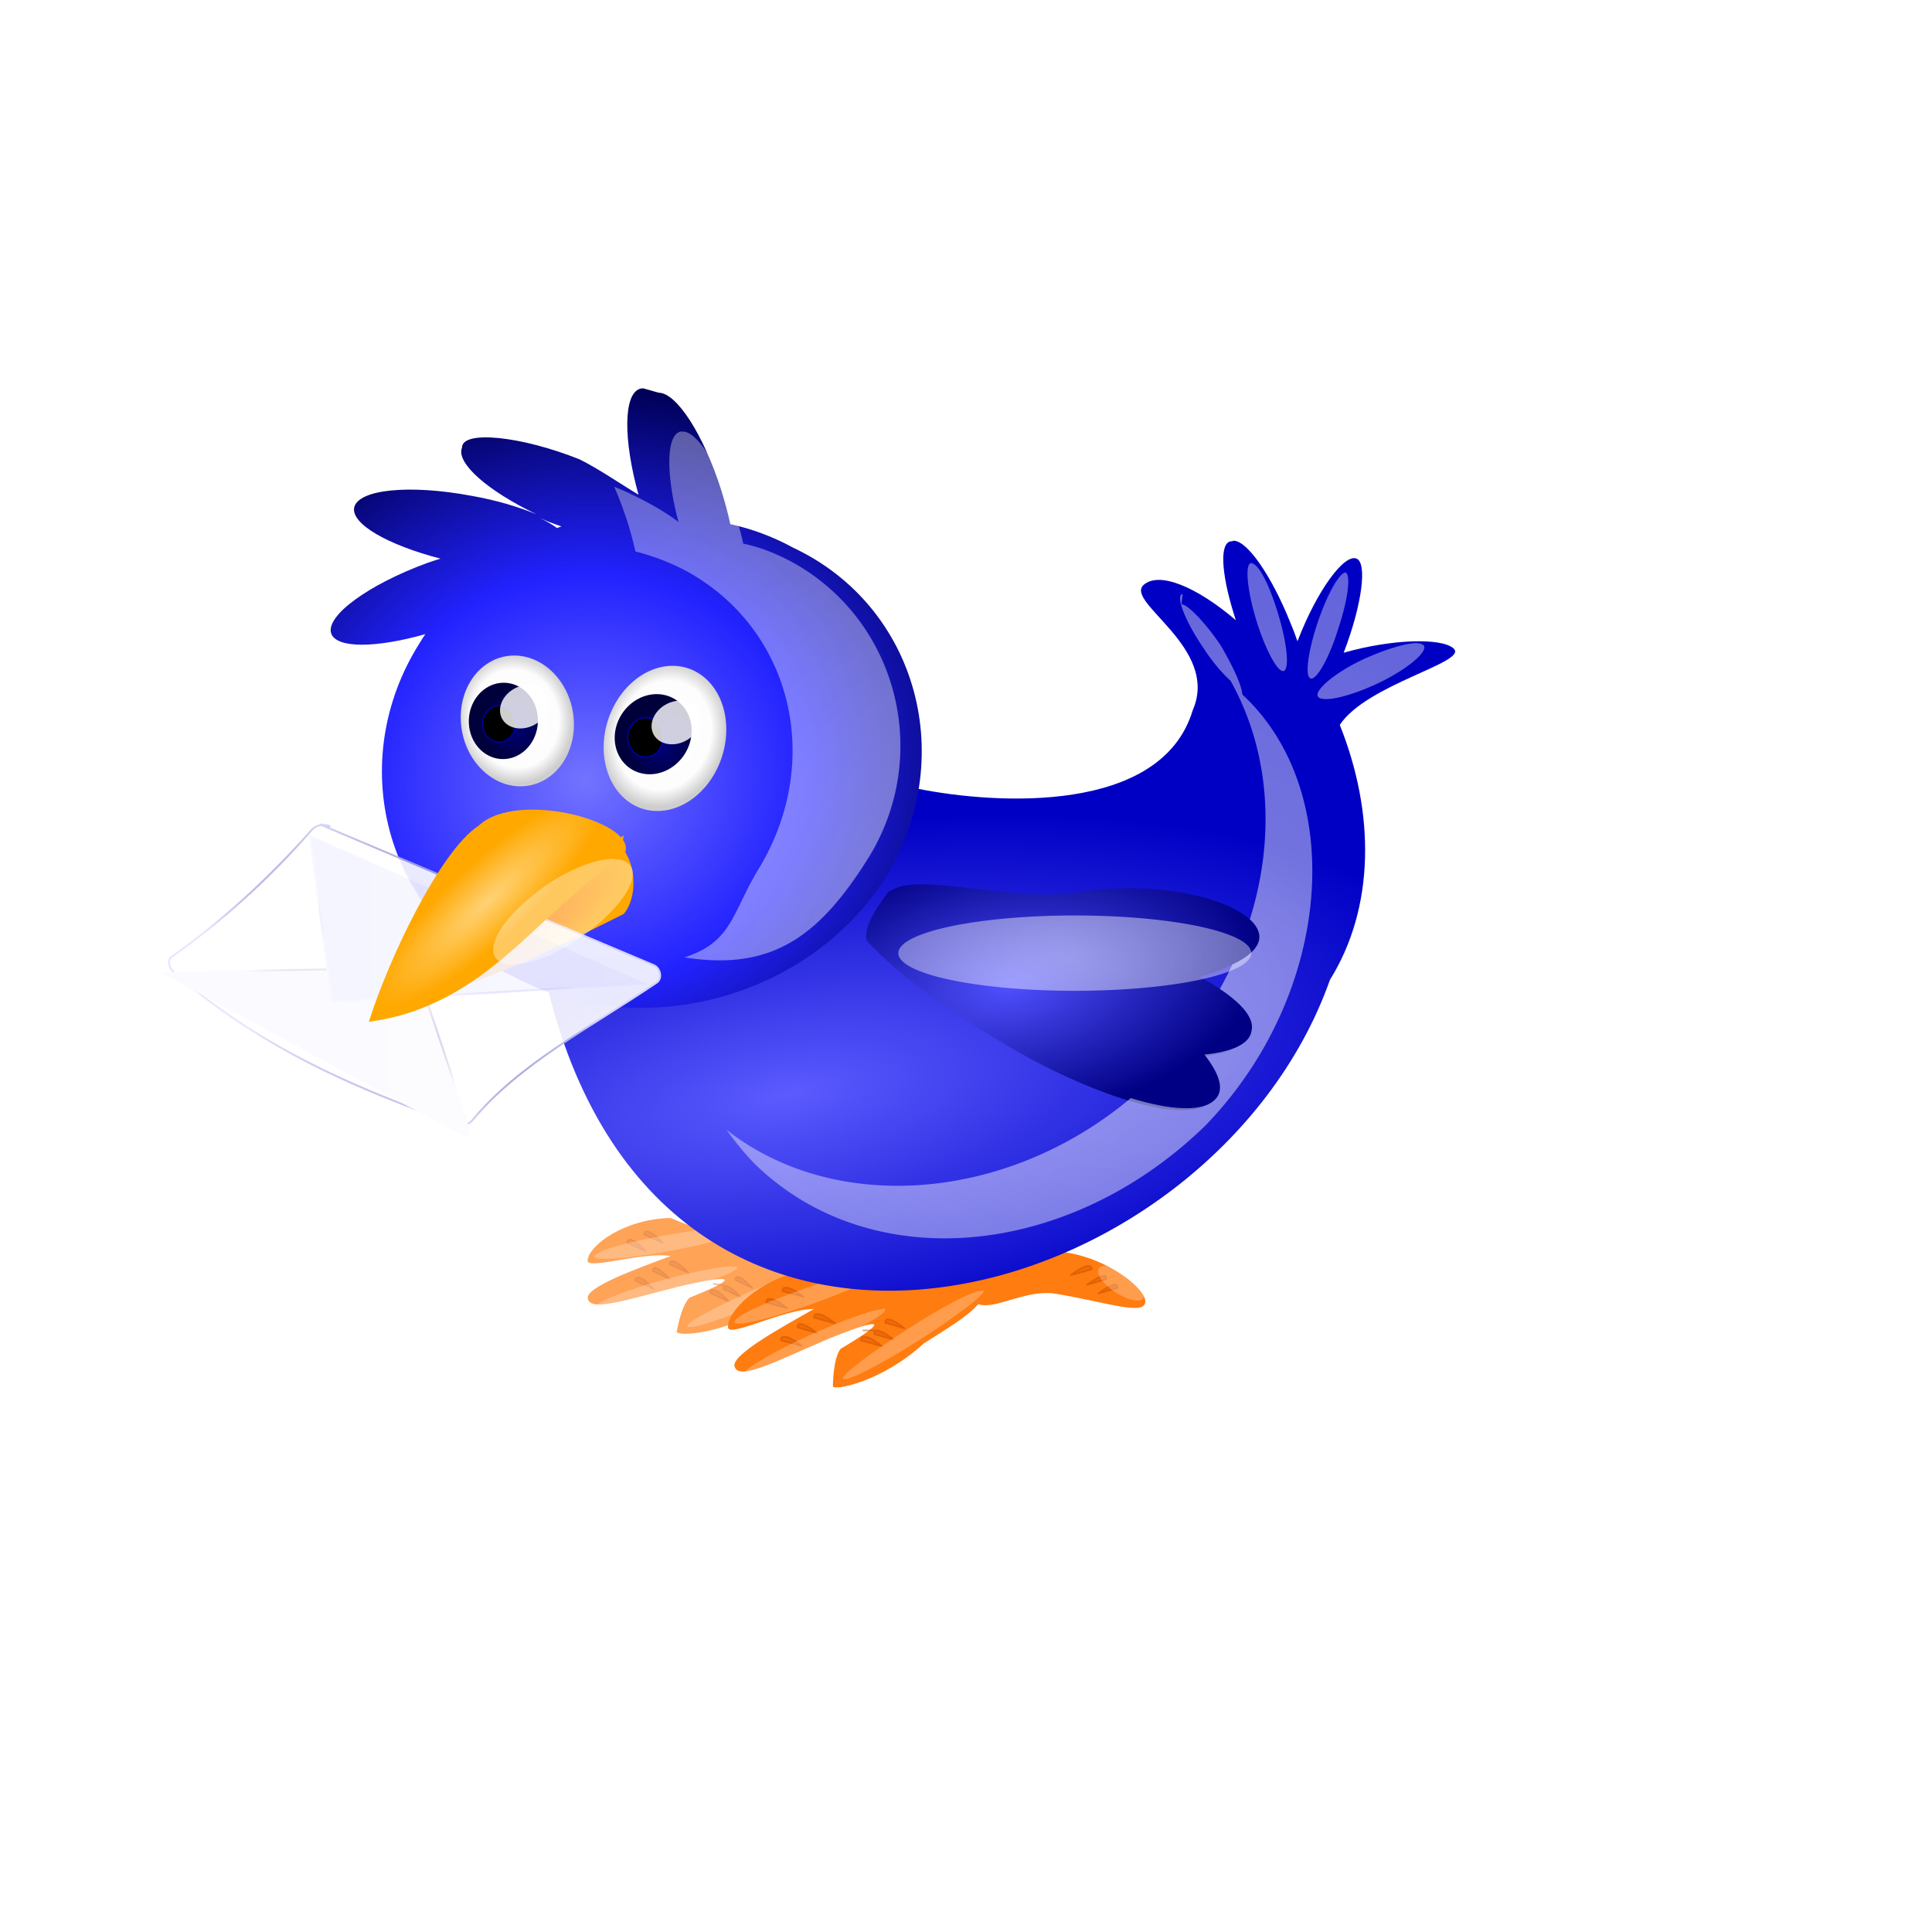 <svg:svg xmlns:dc="http://purl.org/dc/elements/1.1/" xmlns:ns1="http://sodipodi.sourceforge.net/DTD/sodipodi-0.dtd" xmlns:ns2="http://www.inkscape.org/namespaces/inkscape" xmlns:ns3="http://www.w3.org/1999/xlink" xmlns:ns5="http://creativecommons.org/ns#" xmlns:rdf="http://www.w3.org/1999/02/22-rdf-syntax-ns#" xmlns:svg="http://www.w3.org/2000/svg" height="985.196" id="svg2" version="1.1" viewBox="-78.727 -166.452 985.196 985.196" width="985.196" ns1:docname="_svgclean2.svg" ns2:version="0.48.3.1 r9886">
  <ns1:namedview bordercolor="#666666" borderopacity="1" gridtolerance="10" guidetolerance="10" id="namedview140" objecttolerance="10" pagecolor="#ffffff" showgrid="false" ns2:current-layer="svg2" ns2:cx="341.42004" ns2:cy="152.93239" ns2:pageopacity="0" ns2:pageshadow="2" ns2:window-height="484" ns2:window-maximized="0" ns2:window-width="743" ns2:window-x="0" ns2:window-y="0" ns2:zoom="0.22425739" />
  <svg:title id="title4">A Twitterbird</svg:title>
  <svg:desc id="desc6">made with Inkscape by Andreas Fritsch, http://www.batik-gbr.de</svg:desc>
  <svg:defs id="defs8">
    <svg:radialGradient cx="330" cy="200" gradientTransform="matrix(1 0 0 .665 0 67.96)" gradientUnits="userSpaceOnUse" id="rGstrokeenvelope" r="110">
      <svg:stop id="stop11" offset="0" stop-color="#000080" />
      <svg:stop id="stop13" offset="1" stop-color="#e4e4ff" />
    </svg:radialGradient>
    <svg:linearGradient gradientTransform="translate(-1.01,1.515)" gradientUnits="userSpaceOnUse" id="linearGradient3948" x1="34" x2="190" y1="380" y2="380">
      <svg:stop id="stop16" offset="0" stop-color="#fafaff" />
      <svg:stop id="stop18" offset="1" stop-color="#fcfcff" />
    </svg:linearGradient>
    <svg:filter color-interpolation-filters="sRGB" id="filter3954">
      <svg:feGaussianBlur id="feGaussianBlur17" stdDeviation="1.197" />
    </svg:filter>
    <svg:radialGradient cx="200" cy="310" gradientTransform="matrix(1 0 0 .49 .505 158.6)" gradientUnits="userSpaceOnUse" id="radialGradient3972" r="88">
      <svg:stop id="stop23" offset="0" stop-color="#00F" />
      <svg:stop id="stop25" offset="1" stop-color="#f7f7ff" />
    </svg:radialGradient>
    <svg:linearGradient gradientTransform="translate(.505 -1.515)" gradientUnits="userSpaceOnUse" id="linearGradient3980" x1="110" x2="290" y1="310" y2="310">
      <svg:stop id="stop28" offset="0" stop-color="#f4f4ff" />
      <svg:stop id="stop30" offset="1" stop-color="#f7f7ff" />
    </svg:linearGradient>
    <svg:radialGradient cx="110" cy="380" gradientTransform="matrix(1 0 0 .582 0 159.5)" gradientUnits="userSpaceOnUse" id="radialGradient3988" r="80">
      <svg:stop id="stop33" offset="0" stop-color="#000080" />
      <svg:stop id="stop35" offset="1" stop-color="#000080" stop-opacity="0" />
    </svg:radialGradient>
    <svg:radialGradient cx="360" cy="450" gradientTransform="matrix(1.328 -.182 0 .518 -155.33 224.09)" gradientUnits="userSpaceOnUse" id="radialGradient4082" r="260">
      <svg:stop id="stop38" offset="0" stop-color="#5b5bff" />
      <svg:stop id="stop40" offset="1" stop-color="#0000c5" />
    </svg:radialGradient>
    <svg:filter color-interpolation-filters="sRGB" id="fblur1">
      <svg:feGaussianBlur id="feGaussianBlur38" stdDeviation="1" />
    </svg:filter>
    <svg:filter color-interpolation-filters="sRGB" id="fblur3">
      <svg:feGaussianBlur id="feGaussianBlur45" stdDeviation="3" />
    </svg:filter>
    <svg:filter color-interpolation-filters="sRGB" id="fsprings">
      <svg:feTurbulence baseFrequency="0.04" id="feTurbulence48" numOctaves="5" result="result7" type="fractalNoise" />
      <svg:feColorMatrix id="feColorMatrix50" result="result8" type="luminanceToAlpha" values="0" />
      <svg:feColorMatrix id="feColorMatrix52" result="result6" type="matrix" values="1 0 0 0 0 0 1 0 0 0 0 0 1 0 0 0 0 0 20 -12 " />
      <svg:feGaussianBlur id="feGaussianBlur54" in="result6" result="result5" stdDeviation="2" />
      <svg:feColorMatrix id="feColorMatrix56" in="result5" result="result0" type="matrix" values="1 0 0 0 0 0 1 0 0 0 0 0 1 0 0 0 0 0 10 -0.1 " />
      <svg:feComposite id="feComposite58" in="result0" in2="SourceGraphic" k1="0.8" k2="1" k3="0" k4="0" operator="arithmetic" result="result3" />
      <svg:feComposite id="feComposite60" in2="result8" operator="xor" result="result9" />
      <svg:feBlend id="feBlend62" in2="SourceGraphic" mode="normal" result="result9" />
      <svg:feComposite id="feComposite64" in="result9" in2="SourceGraphic" operator="atop" result="result2" />
    </svg:filter>
    <svg:filter color-interpolation-filters="sRGB" filterUnits="userSpaceOnUse" id="fblur20">
      <svg:feGaussianBlur id="feGaussianBlur72" stdDeviation="20" />
    </svg:filter>
    <svg:radialGradient id="rGhighlight">
      <svg:stop id="stop75" offset="0" stop-color="#FFF" />
      <svg:stop id="stop77" offset="1" stop-color="#FFF" stop-opacity=".7" />
    </svg:radialGradient>
    <svg:radialGradient cx="240" cy="240" gradientTransform="matrix(1.405 -.299 .276 1.295 -183.73 -7.402)" gradientUnits="userSpaceOnUse" id="rGhead" r="150">
      <svg:stop id="stop87" offset="0" stop-color="#7373ff" />
      <svg:stop id="stop89" offset=".53" stop-color="#22F" />
      <svg:stop id="stop91" offset="1" stop-color="#000058" />
    </svg:radialGradient>
    <svg:radialGradient cx="220" cy="280" gradientTransform="matrix(-.213 -.231 .895 -.828 -33.74 575.79)" gradientUnits="userSpaceOnUse" id="rGbeaktop" r="63">
      <svg:stop id="stop94" offset="0" stop-color="#ffd275" />
      <svg:stop id="stop96" offset="1" stop-color="#ffa800" />
    </svg:radialGradient>
    <svg:radialGradient cx="200" cy="370" gradientTransform="matrix(.924 -.704 .171 .225 -70.737 376.79)" gradientUnits="userSpaceOnUse" id="rGbeakbottom" r="68">
      <svg:stop id="stop99" offset="0" stop-color="#ff7300" />
      <svg:stop id="stop101" offset="1" stop-color="#ffa800" />
    </svg:radialGradient>
    <svg:radialGradient cx="480" cy="240" gradientTransform="matrix(1.294 -.209 .113 .704 -214.43 268.19)" gradientUnits="userSpaceOnUse" id="radialGradient3119" r="99" ns2:collect="always">
      <svg:stop id="stop67" offset="0" stop-color="#5050ff" />
      <svg:stop id="stop69" offset="1" stop-color="#000084" />
    </svg:radialGradient>
    <svg:radialGradient cx="310" cy="210" gradientTransform="matrix(.949 .316 -.379 1.137 75.9 -117.9)" gradientUnits="userSpaceOnUse" id="radialGradient3121" r="31" ns2:collect="always">
      <svg:stop id="stop80" offset="0" stop-color="#FFF" />
      <svg:stop id="stop82" offset=".76" stop-color="#fdfdfd" />
      <svg:stop id="stop84" offset="1" stop-color="#cecece" />
    </svg:radialGradient>
    <svg:radialGradient cx="380" cy="220" gradientTransform="matrix(1.305 .58 -.697 1.449 -52.92 -315.3)" gradientUnits="userSpaceOnUse" id="radialGradient3123" r="13" ns2:collect="always">
      <svg:stop id="stop104" offset="0" stop-color="#00007a" />
      <svg:stop id="stop106" offset="1" stop-color="#00003a" />
    </svg:radialGradient>
    <svg:radialGradient cx="498.39" cy="369.04" gradientTransform="matrix(1.062 0 0 .942 -30.627 -10.41)" gradientUnits="userSpaceOnUse" id="radialGradient3125" r="352.05" ns2:collect="always" ns3:href="#rGhighlight" />
    <svg:radialGradient cx="348.95" cy="472.85" gradientTransform="matrix(1.433 0 0 .698 -30.627 -10.41)" gradientUnits="userSpaceOnUse" id="radialGradient3127" r="96.309" ns2:collect="always" ns3:href="#rGhighlight" />
  </svg:defs>
  <svg:use height="1052.362" id="footR" style="opacity:.7;filter:url(#fblur1)" transform="matrix(.935 .152 -.151 .943 24.469 -49.57)" width="744.094" x="0" y="0" ns3:href="#gfootL" />
  <svg:g id="gfootL" transform="matrix(.843 0 0 .954 54.823 11.62)">
    <svg:path d="m480 480c-44 18-100 23-150 12-30 5-49 23-48 31 0.8 5.3 34-10 52-10-20 10-51 25-48 31 2.8 7.3 25-3 54-14 2.6-1.1 60-22 10 4.4-4.6 5.3-4.6 20-4.6 20 0.9 2.4 30-2.6 55-23 14-7.9 26-14 33-21 10 3.4 29-8.2 47-5.5 31 4.6 54 12 54 4.1 0-7.8-28-27-59-27z" id="footbg" style="fill:#ff7c10" ns2:connector-curvature="0" />
    <svg:path d="m500 490c-1.7-0.1-4.7 1-11 5l13-3.1s0.3-1.9-1.8-1.9zm9.8 5.2c-1.6 0-4.6 1-11 5l12-3.1s0.4-1.8-1.7-1.9zm6.8 4.7c-1.6 0-4.6 1-11 5l12-3.1s0.4-1.8-1.7-1.9zm-200 1.7c-2.1 0.1-1.7 1.9-1.7 1.9l13 3.1c-5.9-4-8.9-5-11-5zm-9.9 6c-2 0.1-1.7 2-1.7 2l13 3.1c-5.8-4-8.9-5.1-11-5.1zm29 8.1c-2 0.1-1.7 2-1.7 2l13 3.1c-5.8-4-8.9-5.1-11-5.1zm43 2.8c-2.1 0-1.7 1.9-1.7 1.9l12 3.1c-5.8-4-8.8-5.1-11-5zm-53 2.4c-2.1 0.1-1.7 2-1.7 2l12 3.1c-5.8-4-8.9-5.1-11-5.1zm46 3.6c-1.7 0.3-1.3 2-1.3 2l12 3c-5.8-4-8.8-5.1-11-5h-8zm-56 3.3c-2.1 0-1.7 2-1.7 2l13 3.1c-5.9-4-8.9-5.1-11-5.1zm48 0.1c-1.7 0.3-1.3 2-1.3 2l13 3.1c-5.9-4-8.9-5.2-11-5.1h-0.4z" id="footstripes" style="opacity:.5;stroke:#cc5000;stroke-width:.875px;fill:#e15b00" ns2:connector-curvature="0" />
    <svg:path d="m510 490c-2.6 0-4.2 1-4.2 2.9 0 3.7 6.5 9.7 14 13 7.9 3.6 14 3.5 14-0.3 0-3.7-6.5-9.8-14-13-4-1.8-7.6-2.7-10-2.6zm-140 2.3c-6 0-23 3.9-42 9.9-24 7.5-43 15-42 18 0.7 2.4 21-1.8 45-9.3 24-7.4 43-15 42-18-0.2-0.4-1-0.6-2.4-0.6zm65 11h-0.5c-5 0.4-23 8.5-43 20-23 13-41 25-40 27 1.2 2.1 21-6.6 45-20 23-13 41-25 40-27-0.2-0.2-0.4-0.3-0.8-0.3zm-60 10h-0.9c-6 0.5-22 5.6-41 13-23 9.2-42 19-41 21 0.9 2.3 20-3.4 44-13 23-9.3 42-19 41-21-0.1-0.3-0.6-0.5-1.5-0.5z" id="foothighlight" style="opacity:.5;filter:url(#fblur3);fill:#ffffff" ns2:connector-curvature="0" />
  </svg:g>
  <svg:path d="m549.37 109.59c-0.4 0-0.8 0-1.2 0.2-5.3 2.2-3.6 19 3.3 40-20-17-39-25-47-18-10 8.9 39 32 25 64-16 53-100 48-140 40-99 57-27 78-190 97 57 250 340 170 400 0.4 23-37 23-85 5-130 14-21 66-32 58-39-6-5.4-31-4.9-56 2.2 9.6-25 12-46 6.5-48-6.2-2.5-20 16-30 42l-0.1 0.1c-1-3-2.2-6.1-3.5-9.2-9.6-24-22-42-29-42z" id="body" style="filter:url(#fsprings);fill:url(#radialGradient4082)" ns2:connector-curvature="0" />
  <svg:path d="m469.37 289.59c-35 5-80-10-95-1.3 0 0-14 17-11 25 22 24 58 46 83 60 45 24 86 34 94 20 2.7-5 0-12-6.9-21 14-1.4 23-5.3 24-12 2-8.2-8.8-18-27-28 19-4.9 31-12 31-20 0-15-42-30-92-23z" id="wing" style="filter:url(#fsprings);fill:url(#radialGradient3119)" ns2:connector-curvature="0" />
  <svg:path d="m249.37 31.59c-0.7 0-1.2 0-1.8 0.22-8.4 2.7-8.5 26-0.7 54-10-6-20-13-30-18-30-12-60-15-60-6-3.2 7.8 13 22 38 34-9-3.7-20-7.1-33-9.4-32-6-58-3.3-60 6-1.5 8.3 17 19 44 26-2.2 0.7-4.4 1.4-6.7 2.2-30 11-52 27-49 36 2.8 7.7 23 7.4 48 0.3-0.8 1.2-1.7 2.5-2.5 3.9-39 61-18 140 46 170 64 35 150 13 190-48 39-61 18-140-46-170-10-5.5-21-9.6-32-12-1.1-5.4-2.7-11-4.5-17-9.2-29-23-50-32-50zm-53 66c1.4 0.6 2.7 1.2 4.1 1.8 2.4 0.9 4.7 1.8 7.1 2.6-0.8 0.3-1.5 0.5-2.3 0.8-2.4-1.8-5.4-3.5-8.9-5.2z" id="head" style="filter:url(#fsprings);fill:url(#rGhead)" ns2:connector-curvature="0" />
  <svg:path d="m239.37 259.59c-50 30-80 80-130 90 50-10 90-30 130-50 6.8-8 6.7-25-1.1-34z" id="beakbottom" style="fill:url(#rGbeakbottom)" ns2:connector-curvature="0" />
  <svg:g id="genvelope" style="opacity:.9" transform="translate(-30.627 -10.41)">
    <svg:path d="m250 160 180-32c3.6-0.7 7.8 3.2 6.6 6.6-13 36-32 73-34 110-0.2 3.7-3.1 5.8-6.6 6.6-51 12-100 21-160 13-3.7-0.4-7.8-3.1-6.6-6.6 9.1-27 16-58 19-93 0.4-3.6 3-5.9 6.6-6.6z" id="base" style="stroke:url(#rGstrokeenvelope);fill:#ffffff" transform="matrix(.84 .542 -.594 .805 0 0)" ns2:connector-curvature="0" />
    <svg:path d="m34 340c4.6-0.5 130-2.5 130-2.5l28 84-2.5 2.5" id="envelopebottom" style="filter:url(#filter3954);stroke:url(#radialGradient3988);stroke-width:1px;fill:url(#linearGradient3948)" ns2:connector-curvature="0" />
    <svg:path d="m110 270 11 85 160-9.6" id="envelopetop" style="stroke:url(#radialGradient3972);stroke-width:1px;fill:url(#linearGradient3980)" ns2:connector-curvature="0" />
  </svg:g>
  <svg:path d="m239.37 269.59c-44 29-70 77-130 85 9.7-31 36-87 56-100 20-19 84-1.1 74 15z" id="beaktop" style="fill:url(#rGbeaktop)" ns2:connector-curvature="0" />
  <svg:g id="eyeL" transform="translate(-30.627 -10.41)">
    <svg:path d="m320 230a30.516 37.637 18 1 1 -58 -19 30.516 37.637 18 0 1 58 19z" id="eyebg" style="fill:url(#radialGradient3121)" ns2:connector-curvature="0" />
    <svg:path d="m300 230a19 21 33 0 1 -34 -15 19 21 33 1 1 34 15z" id="iris" style="fill:url(#radialGradient3123)" ns2:connector-curvature="0" />
    <svg:path d="m290 220a9 10 0 1 1 -18 0 9 10 0 1 1 18 0z" id="pupill" style="stroke:#0000ad;stroke-width:0.6" ns2:connector-curvature="0" />
  </svg:g>
  <svg:g id="eyeR" transform="translate(-30.627 -10.41)">
    <svg:use height="1052.362" id="use127" transform="matrix(.849 -.385 .407 .801 -121.1 147)" width="744.094" x="0" y="0" ns3:href="#eyebg" />
    <svg:use height="1052.362" id="use129" transform="matrix(.804 -.461 .461 .804 -121.2 167.4)" width="744.094" x="0" y="0" ns3:href="#iris" />
    <svg:use height="1052.362" id="use131" transform="matrix(.926 0 0 .926 -53.83 9.38)" width="744.094" x="0" y="0" ns3:href="#pupill" />
  </svg:g>
  <svg:path d="m380 210a14 17 0 1 1 -28 0 14 17 0 1 1 28 0z" id="eyehighlight" style="opacity:.9;filter:url(#fblur1);fill:#ffffff" transform="matrix(.393 .643 -.659 .384 260.57 -114.01)" ns2:connector-curvature="0" />
  <svg:use height="1052.362" id="use3845" transform="translate(-77.28,-8.081)" width="744.094" x="0" y="0" ns3:href="#eyehighlight" />
  <svg:path d="m269.37 53.59c-0.6 0-1.1 0-1.5 0.16-6.9 2.3-7 22-0.6 46-7-5.4-17-11-28-16-1.7-0.71-3.2-1.3-4.8-2 2.5 5.6 4.9 12 7.1 19 1.5 4.9 2.8 9.8 3.7 14 9 2.3 18 5.7 26 10 53 29 70 95 38 150-15 24-14 39-39 47 45 7.1 69-11 94-51 32-52 15-120-38-150-8.4-4.6-17-8.1-26-10-1-4.6-2.3-9.4-3.8-14-7.5-24-19-42-26-43zm290 67c-0.1 0-0.2 0-0.3 0.1-3 0.8-1.8 14 2.8 29s11 27 14 26c3-0.8 1.8-14-2.8-29-4.5-15-10-26-14-26zm48 4.9c-3.2 0.3-9.2 11-14 25-5.1 15-6.8 28-3.8 29 2.9 1.1 9.4-10 14-25 5.1-15 6.7-28 3.8-29-0.2 0-0.4-0.1-0.6 0zm-83 11c-0.2 0-0.4 0.1-0.6 0.2-2.7 1.6 2.1 14 11 27 4.7 7.3 9.6 13 14 17 33 59 20 140-37 200-63 64-160 76-220 29 4.2 5.9 9.2 12 14 17 59 58 160 49 230-19 65-67 73-170 19-220-0.2-4.4-4.6-14-11-25-8.1-12-17-21-20-21zm120 25c-5.6-0.2-16 2.9-28 8.3-15 7.1-25 16-23 19 2.3 3.2 16 0.1 31-7 15-7.2 25-16 23-19-0.6-0.8-1.9-1.2-3.8-1.2zm-410 110c-11-0.1-29 7.8-43 20-17 14-24 29-14 33 9.4 3.8 31-4.7 48-19s24-29 14-33c-1.4-0.6-3.2-0.8-5.2-0.8zm590 330a90 19.213 0 0 1 -180 0 90 19.213 0 1 1 180 0z" id="highlight" style="opacity:.7;filter:url(#fblur20);fill:url(#radialGradient3125)" ns2:connector-curvature="0" />
  <svg:use height="1052.362" id="wingtop" style="opacity:.3" transform="translate(2 -1)" width="744.094" x="0" y="0" ns3:href="#wing" />
  <svg:path d="m559.37 319.59a90 19.213 0 0 1 -180 0 90 19.213 0 1 1 180 0z" id="highlightwing" style="opacity:.7;filter:url(#fblur20);fill:url(#radialGradient3127)" ns2:connector-curvature="0" />
</svg:svg>